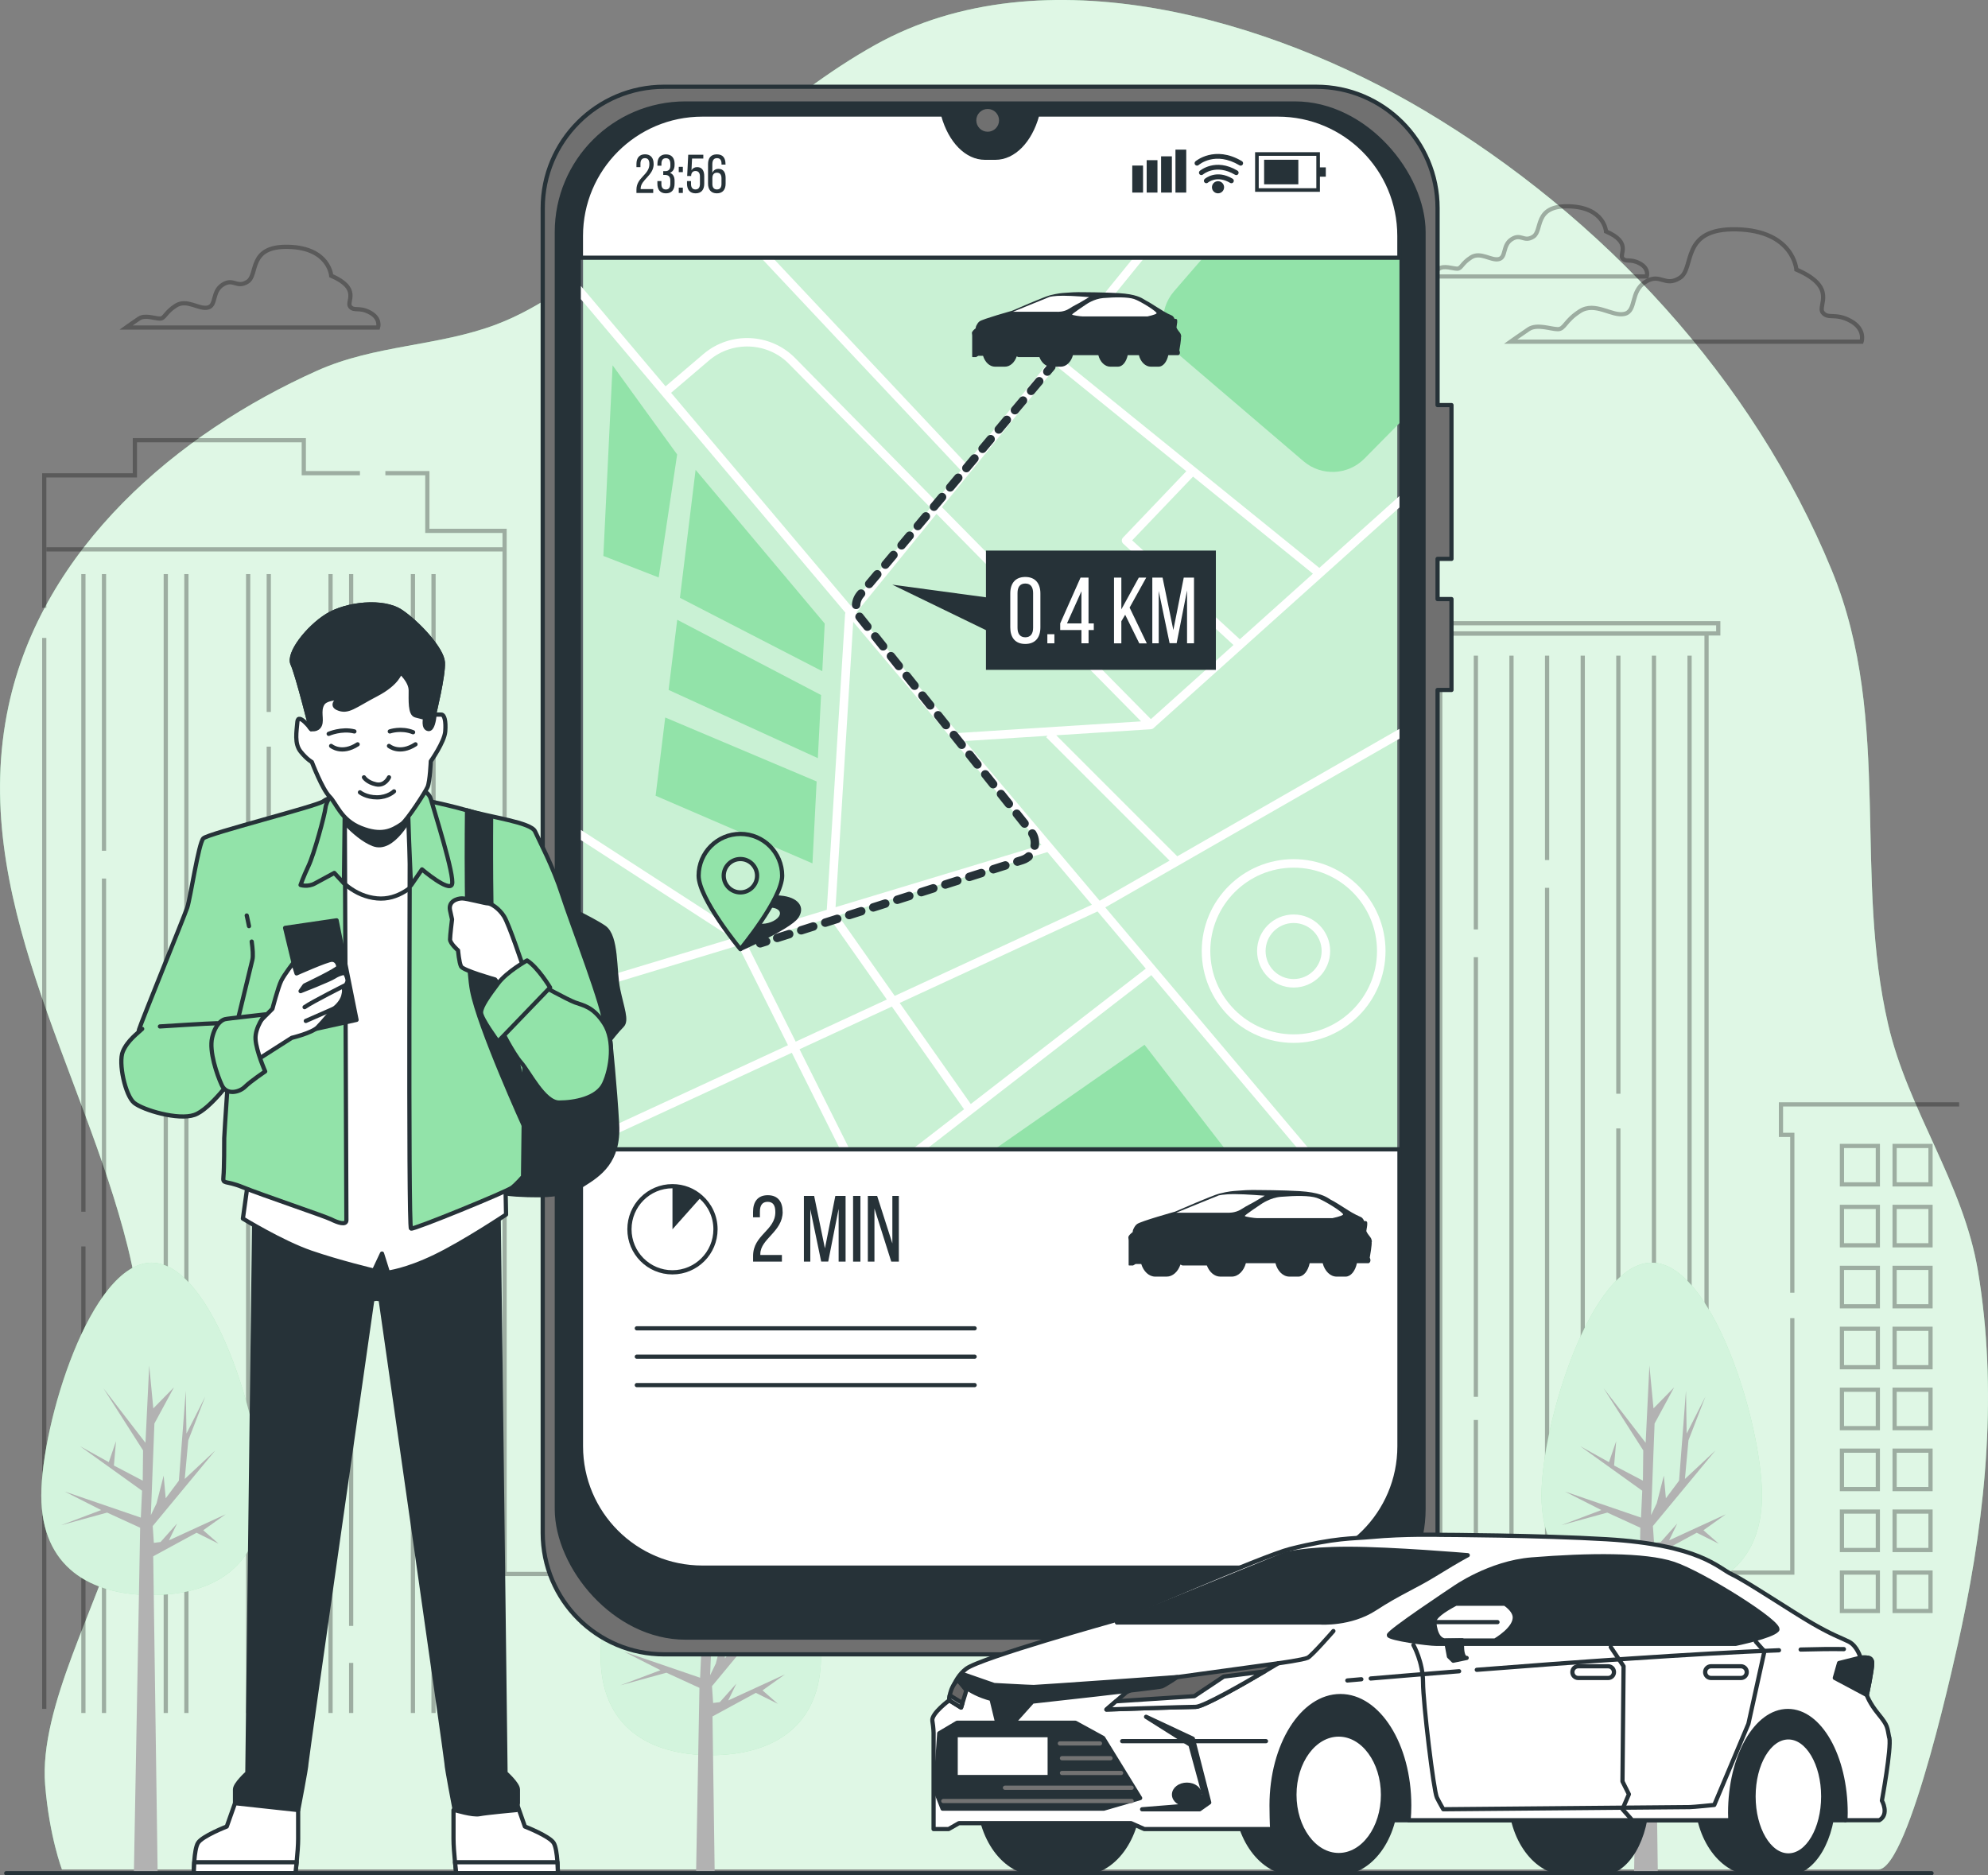 <?xml version="1.0" encoding="UTF-8"?><svg id="Calque_2" xmlns="http://www.w3.org/2000/svg" viewBox="0 0 471.76 445.04"><rect x="0" y="0" width="471.76" height="445.04" fill="#808080" stroke="none"/><defs><style>.cls-1,.cls-2,.cls-3,.cls-4,.cls-5,.cls-6{fill:#fff;}.cls-7{stroke:#000;stroke-miterlimit:10;}.cls-7,.cls-8,.cls-9,.cls-10,.cls-11{fill:none;}.cls-2,.cls-12,.cls-13,.cls-4,.cls-8,.cls-14,.cls-9,.cls-10,.cls-5,.cls-11,.cls-15,.cls-16{stroke-linejoin:round;}.cls-2,.cls-12,.cls-13,.cls-4,.cls-14,.cls-9,.cls-10,.cls-5,.cls-11,.cls-15,.cls-16{stroke:#263238;}.cls-17{fill:#b2b2b2;}.cls-12{fill:#666;}.cls-12,.cls-13,.cls-4,.cls-8,.cls-9,.cls-10,.cls-5,.cls-11,.cls-15{stroke-linecap:round;}.cls-18,.cls-14{fill:#707070;}.cls-3{opacity:.7;}.cls-13,.cls-19{fill:#92e3a9;}.cls-20{opacity:.3;}.cls-8{stroke:#737373;}.cls-9,.cls-10{stroke-width:2px;}.cls-10{stroke-dasharray:0 0 2.99 2.99;}.cls-5{opacity:.5;}.cls-15,.cls-21,.cls-16{fill:#263238;}.cls-6{opacity:.6;}</style></defs><g id="Background_Simple"><path class="cls-19" d="m443.7,190.39c-.48-18.55-1.6-36.99-9.01-55.04-18.68-45.52-54.44-83.94-96.49-109.01-36.34-21.66-90.54-37.98-130.5-15.69-22.4,12.5-40.51,31.67-60.46,47.51-8.97,7.12-18.57,14.7-29.4,18.81-13.88,5.26-28.79,4.82-42.57,10.99C42.08,102.8,10.03,130.07,2.02,167.56c-9.61,44.97,17.71,85.88,28.29,128.34,5.75,23.07,3.6,44.02-2.21,66.81-4.54,17.78-18.9,42.31-17.39,60.86,1,12.28,4,20.09,4,20.09h431c7.41,0,18.73-52.6,19.78-57.53,5.9-27.68,8.56-56.49,3.88-84.56-3.47-20.8-16.61-38.15-21.3-58.44-4.05-17.52-3.92-35.17-4.37-52.72Z"/><path class="cls-3" d="m443.7,190.39c-.48-18.55-1.6-36.99-9.01-55.04-18.68-45.52-54.44-83.94-96.49-109.01-36.34-21.66-90.54-37.98-130.5-15.69-22.4,12.5-40.51,31.67-60.46,47.51-8.97,7.12-18.57,14.7-29.4,18.81-13.88,5.26-28.79,4.82-42.57,10.99C42.08,102.8,10.03,130.07,2.02,167.56c-9.61,44.97,17.71,85.88,28.29,128.34,5.75,23.07,3.6,44.02-2.21,66.81-4.54,17.78-18.9,42.31-17.39,60.86,1,12.28,4,20.09,4,20.09h431c7.41,0,18.73-52.6,19.78-57.53,5.9-27.68,8.56-56.49,3.88-84.56-3.47-20.8-16.61-38.15-21.3-58.44-4.05-17.52-3.92-35.17-4.37-52.72Z"/></g><g id="Buildings"><g class="cls-20"><rect class="cls-7" x="181.7" y="283.59" width="8.73" height="8.8"/><rect class="cls-7" x="172.25" y="288.92" width="3.54" height="3.47"/><line class="cls-7" x1="10.5" y1="151.39" x2="10.5" y2="405.54"/><polyline class="cls-7" points="85.41 112.29 72.09 112.29 72.09 104.47 32.01 104.47 32.01 112.81 10.5 112.81 10.5 144.25"/><polyline class="cls-7" points="425.32 312.82 425.32 373.2 404.97 373.2 404.97 150.34 335.21 150.34 335.21 318.88 309.7 318.88 309.7 300.22 316.38 300.22 316.38 292.33 260.6 292.33 260.6 179.26 264.21 179.26 264.21 173.35 196.5 173.35 196.5 179.26 201.35 179.26 201.35 292.52 147.84 292.52 147.84 373.52 119.74 373.52 119.74 125.98 101.41 125.98 101.41 112.29 91.45 112.29"/><polyline class="cls-7" points="464.9 262.09 422.63 262.09 422.63 269.32 425.32 269.32 425.32 306.78"/><rect class="cls-7" x="332.1" y="147.9" width="75.65" height="2.42"/><rect class="cls-7" x="207.41" y="185.84" width="8.52" height="9.12"/><rect class="cls-7" x="219.91" y="185.84" width="8.52" height="9.12"/><rect class="cls-7" x="232.41" y="185.84" width="8.52" height="9.12"/><rect class="cls-7" x="244.91" y="185.84" width="8.52" height="9.12"/><rect class="cls-7" x="207.41" y="200.3" width="8.52" height="9.12"/><rect class="cls-7" x="219.91" y="200.3" width="8.52" height="9.12"/><rect class="cls-7" x="232.41" y="200.3" width="8.52" height="9.12"/><rect class="cls-7" x="244.91" y="200.3" width="8.52" height="9.12"/><rect class="cls-7" x="207.41" y="214.76" width="8.52" height="9.12"/><rect class="cls-7" x="219.91" y="214.76" width="8.52" height="9.12"/><rect class="cls-7" x="232.41" y="214.76" width="8.52" height="9.12"/><rect class="cls-7" x="244.91" y="214.76" width="8.52" height="9.12"/><rect class="cls-7" x="207.41" y="229.22" width="8.52" height="9.12"/><rect class="cls-7" x="219.91" y="229.22" width="8.52" height="9.12"/><rect class="cls-7" x="232.41" y="229.22" width="8.52" height="9.12"/><rect class="cls-7" x="244.91" y="229.22" width="8.52" height="9.12"/><rect class="cls-7" x="207.41" y="243.68" width="8.52" height="9.12"/><rect class="cls-7" x="219.91" y="243.68" width="8.52" height="9.12"/><rect class="cls-7" x="232.41" y="243.68" width="8.52" height="9.12"/><rect class="cls-7" x="244.91" y="243.68" width="8.52" height="9.12"/><rect class="cls-7" x="207.41" y="258.15" width="8.52" height="9.12"/><rect class="cls-7" x="219.91" y="258.15" width="8.52" height="9.12"/><rect class="cls-7" x="232.41" y="258.15" width="8.52" height="9.12"/><rect class="cls-7" x="244.91" y="258.15" width="8.52" height="9.12"/><rect class="cls-7" x="207.41" y="272.61" width="8.52" height="9.12"/><rect class="cls-7" x="219.91" y="272.61" width="8.52" height="9.12"/><rect class="cls-7" x="232.41" y="272.61" width="8.52" height="9.12"/><rect class="cls-7" x="244.91" y="272.61" width="8.52" height="9.12"/><rect class="cls-7" x="207.41" y="287.07" width="8.52" height="9.12"/><rect class="cls-7" x="219.91" y="287.07" width="8.52" height="9.12"/><rect class="cls-7" x="232.41" y="287.07" width="8.52" height="9.12"/><rect class="cls-7" x="244.91" y="287.07" width="8.52" height="9.12"/><rect class="cls-7" x="207.41" y="300.3" width="8.52" height="9.12"/><rect class="cls-7" x="219.91" y="300.3" width="8.52" height="9.12"/><rect class="cls-7" x="232.41" y="300.3" width="8.52" height="9.12"/><rect class="cls-7" x="244.91" y="300.3" width="8.52" height="9.12"/><rect class="cls-7" x="207.41" y="314.76" width="8.52" height="9.12"/><rect class="cls-7" x="219.91" y="314.76" width="8.52" height="9.12"/><rect class="cls-7" x="232.41" y="314.76" width="8.52" height="9.12"/><rect class="cls-7" x="244.91" y="314.76" width="8.52" height="9.12"/><rect class="cls-7" x="207.41" y="329.22" width="8.52" height="9.12"/><rect class="cls-7" x="219.91" y="329.22" width="8.52" height="9.12"/><rect class="cls-7" x="232.41" y="329.22" width="8.52" height="9.12"/><rect class="cls-7" x="244.91" y="329.22" width="8.52" height="9.12"/><rect class="cls-7" x="207.41" y="343.69" width="8.52" height="9.12"/><rect class="cls-7" x="219.91" y="343.69" width="8.52" height="9.12"/><rect class="cls-7" x="232.41" y="343.69" width="8.52" height="9.12"/><rect class="cls-7" x="244.91" y="343.69" width="8.52" height="9.12"/><rect class="cls-7" x="207.41" y="358.15" width="8.52" height="9.12"/><rect class="cls-7" x="219.91" y="358.15" width="8.52" height="9.12"/><rect class="cls-7" x="232.41" y="358.15" width="8.52" height="9.12"/><rect class="cls-7" x="244.91" y="358.15" width="8.52" height="9.12"/><rect class="cls-7" x="207.41" y="372.61" width="8.52" height="9.12"/><rect class="cls-7" x="219.91" y="372.61" width="8.52" height="9.12"/><rect class="cls-7" x="232.41" y="372.61" width="8.52" height="9.12"/><rect class="cls-7" x="244.91" y="372.61" width="8.52" height="9.12"/><rect class="cls-7" x="256.23" y="300.3" width="8.52" height="9.12"/><rect class="cls-7" x="268.73" y="300.3" width="8.52" height="9.12"/><rect class="cls-7" x="281.22" y="300.3" width="8.52" height="9.12"/><rect class="cls-7" x="293.72" y="300.3" width="8.52" height="9.12"/><rect class="cls-7" x="256.23" y="314.76" width="8.52" height="9.12"/><rect class="cls-7" x="268.73" y="314.76" width="8.52" height="9.12"/><rect class="cls-7" x="281.22" y="314.76" width="8.52" height="9.12"/><rect class="cls-7" x="293.72" y="314.76" width="8.52" height="9.12"/><rect class="cls-7" x="256.23" y="329.22" width="8.52" height="9.12"/><rect class="cls-7" x="268.73" y="329.22" width="8.52" height="9.12"/><rect class="cls-7" x="281.22" y="329.22" width="8.52" height="9.12"/><rect class="cls-7" x="293.72" y="329.22" width="8.52" height="9.12"/><rect class="cls-7" x="256.23" y="343.69" width="8.52" height="9.12"/><rect class="cls-7" x="268.73" y="343.69" width="8.52" height="9.12"/><rect class="cls-7" x="281.22" y="343.69" width="8.52" height="9.12"/><rect class="cls-7" x="293.72" y="343.69" width="8.52" height="9.12"/><rect class="cls-7" x="256.23" y="358.15" width="8.52" height="9.12"/><rect class="cls-7" x="268.73" y="358.15" width="8.52" height="9.12"/><rect class="cls-7" x="281.22" y="358.15" width="8.52" height="9.12"/><rect class="cls-7" x="293.72" y="358.15" width="8.52" height="9.12"/><rect class="cls-7" x="256.23" y="372.61" width="8.52" height="9.12"/><rect class="cls-7" x="268.73" y="372.61" width="8.52" height="9.12"/><rect class="cls-7" x="281.22" y="372.61" width="8.52" height="9.12"/><rect class="cls-7" x="293.72" y="372.61" width="8.52" height="9.12"/><rect class="cls-7" x="157.91" y="300.3" width="8.52" height="9.12"/><rect class="cls-7" x="170.41" y="300.3" width="8.52" height="9.12"/><rect class="cls-7" x="182.91" y="300.3" width="8.52" height="9.12"/><rect class="cls-7" x="195.4" y="300.3" width="8.52" height="9.12"/><rect class="cls-7" x="157.91" y="314.76" width="8.52" height="9.12"/><rect class="cls-7" x="170.41" y="314.76" width="8.52" height="9.12"/><rect class="cls-7" x="182.91" y="314.76" width="8.52" height="9.12"/><rect class="cls-7" x="195.4" y="314.76" width="8.52" height="9.12"/><rect class="cls-7" x="157.91" y="329.22" width="8.52" height="9.12"/><rect class="cls-7" x="170.41" y="329.22" width="8.52" height="9.12"/><rect class="cls-7" x="182.91" y="329.22" width="8.52" height="9.12"/><rect class="cls-7" x="195.4" y="329.22" width="8.52" height="9.12"/><rect class="cls-7" x="157.91" y="343.69" width="8.52" height="9.12"/><rect class="cls-7" x="170.41" y="343.69" width="8.52" height="9.12"/><rect class="cls-7" x="182.91" y="343.69" width="8.52" height="9.12"/><rect class="cls-7" x="195.4" y="343.69" width="8.52" height="9.12"/><rect class="cls-7" x="157.91" y="358.15" width="8.52" height="9.12"/><rect class="cls-7" x="170.41" y="358.15" width="8.52" height="9.12"/><rect class="cls-7" x="182.91" y="358.15" width="8.52" height="9.12"/><rect class="cls-7" x="195.4" y="358.15" width="8.52" height="9.12"/><rect class="cls-7" x="157.91" y="372.61" width="8.52" height="9.12"/><rect class="cls-7" x="170.41" y="372.61" width="8.52" height="9.12"/><rect class="cls-7" x="182.91" y="372.61" width="8.52" height="9.12"/><rect class="cls-7" x="195.4" y="372.61" width="8.52" height="9.12"/><rect class="cls-7" x="437.1" y="271.95" width="8.52" height="9.12"/><rect class="cls-7" x="449.6" y="271.95" width="8.52" height="9.12"/><rect class="cls-7" x="437.1" y="286.41" width="8.52" height="9.12"/><rect class="cls-7" x="449.6" y="286.41" width="8.52" height="9.12"/><rect class="cls-7" x="437.1" y="300.88" width="8.52" height="9.12"/><rect class="cls-7" x="449.6" y="300.88" width="8.52" height="9.12"/><rect class="cls-7" x="437.1" y="315.34" width="8.52" height="9.12"/><rect class="cls-7" x="449.6" y="315.34" width="8.52" height="9.12"/><rect class="cls-7" x="437.1" y="329.8" width="8.52" height="9.12"/><rect class="cls-7" x="449.6" y="329.8" width="8.52" height="9.12"/><rect class="cls-7" x="437.1" y="344.26" width="8.52" height="9.12"/><rect class="cls-7" x="449.6" y="344.26" width="8.52" height="9.12"/><rect class="cls-7" x="437.1" y="358.72" width="8.52" height="9.12"/><rect class="cls-7" x="449.6" y="358.72" width="8.52" height="9.12"/><rect class="cls-7" x="437.1" y="373.19" width="8.52" height="9.12"/><rect class="cls-7" x="449.6" y="373.19" width="8.52" height="9.12"/><line class="cls-7" x1="341.78" y1="155.6" x2="341.78" y2="388.58"/><line class="cls-7" x1="350.23" y1="336.98" x2="350.23" y2="388.58"/><line class="cls-7" x1="350.23" y1="227.16" x2="350.23" y2="331.49"/><line class="cls-7" x1="350.23" y1="155.6" x2="350.23" y2="220.57"/><line class="cls-7" x1="358.68" y1="155.6" x2="358.68" y2="388.58"/><line class="cls-7" x1="367.13" y1="210.69" x2="367.13" y2="388.58"/><line class="cls-7" x1="367.13" y1="155.6" x2="367.13" y2="204.1"/><line class="cls-7" x1="375.59" y1="155.6" x2="375.59" y2="388.58"/><line class="cls-7" x1="384.04" y1="267.79" x2="384.04" y2="388.58"/><line class="cls-7" x1="384.04" y1="155.6" x2="384.04" y2="259.56"/><line class="cls-7" x1="392.49" y1="155.6" x2="392.49" y2="388.58"/><line class="cls-7" x1="400.94" y1="155.6" x2="400.94" y2="388.58"/><line class="cls-7" x1="10.99" y1="130.37" x2="119.49" y2="130.37"/><line class="cls-7" x1="19.79" y1="295.8" x2="19.79" y2="406.52"/><line class="cls-7" x1="19.79" y1="136.24" x2="19.79" y2="287.56"/><line class="cls-7" x1="24.68" y1="208.49" x2="24.68" y2="406.52"/><line class="cls-7" x1="24.68" y1="136.24" x2="24.68" y2="201.9"/><line class="cls-7" x1="39.34" y1="136.24" x2="39.34" y2="406.52"/><line class="cls-7" x1="44.23" y1="136.24" x2="44.23" y2="406.52"/><line class="cls-7" x1="58.89" y1="136.24" x2="58.89" y2="406.52"/><line class="cls-7" x1="63.78" y1="177.19" x2="63.78" y2="406.52"/><line class="cls-7" x1="63.78" y1="136.24" x2="63.78" y2="168.96"/><line class="cls-7" x1="78.44" y1="136.24" x2="78.44" y2="406.52"/><line class="cls-7" x1="83.33" y1="394.63" x2="83.33" y2="406.52"/><line class="cls-7" x1="83.33" y1="136.24" x2="83.33" y2="385.85"/><line class="cls-7" x1="97.99" y1="136.24" x2="97.99" y2="406.52"/><line class="cls-7" x1="102.88" y1="136.24" x2="102.88" y2="406.52"/></g></g><g id="Trees"><path class="cls-19" d="m62.12,354.92c0,17.04-11.71,23.61-26.16,23.61s-26.16-6.57-26.16-23.61,11.71-55.27,26.16-55.27,26.16,38.23,26.16,55.27Z"/><path class="cls-6" d="m62.12,354.92c0,17.04-11.71,23.61-26.16,23.61s-26.16-6.57-26.16-23.61,11.71-55.27,26.16-55.27,26.16,38.23,26.16,55.27Z"/><polygon class="cls-17" points="25.42 358.96 33.26 362.55 31.77 444.54 37.41 444.54 36.36 369.33 46.64 363.74 51.87 366.34 48.23 363.15 53.55 359.36 40.09 365.54 42.02 361.55 38.1 365.94 36.51 366.14 36.24 362.15 51.1 344.2 43.84 350.98 44.68 341.81 48.7 331.44 44.25 340.21 44.09 330.04 42.45 351.38 39.32 355.57 38.84 350.18 37.15 356.76 35.8 359.56 36.64 337.82 41.28 329.24 36.38 334.23 35.41 324.06 34.52 342.4 24.53 329.44 33.95 344.2 33.87 351.38 27.03 347.79 27.53 342.01 25.82 346.99 18.98 343.2 33.71 353.77 33.42 360.15 15.37 353.97 24.01 358.36 14.5 361.95 25.42 358.96"/><path class="cls-19" d="m194.84,392.92c0,17.04-11.71,23.61-26.16,23.61s-26.16-6.57-26.16-23.61,11.71-55.27,26.16-55.27,26.16,38.23,26.16,55.27Z"/><path class="cls-6" d="m194.84,392.92c0,17.04-11.71,23.61-26.16,23.61s-26.16-6.57-26.16-23.61,11.71-55.27,26.16-55.27,26.16,38.23,26.16,55.27Z"/><polygon class="cls-17" points="158.14 396.96 165.98 400.55 165.19 444.08 169.59 444.08 169.08 407.33 179.36 401.74 184.59 404.34 180.95 401.15 186.27 397.36 172.81 403.54 174.74 399.55 170.82 403.94 169.23 404.14 168.96 400.15 183.82 382.2 176.56 388.98 177.4 379.81 181.42 369.44 176.98 378.21 176.81 368.04 175.17 389.38 172.04 393.57 171.56 388.18 169.87 394.76 168.52 397.56 169.36 375.82 174 367.24 169.1 372.23 168.13 362.06 167.24 380.4 157.25 367.44 166.67 382.2 166.59 389.38 159.75 385.79 160.25 380.01 158.54 384.99 151.7 381.2 166.43 391.77 166.14 398.15 148.09 391.97 156.74 396.36 147.22 399.95 158.14 396.96"/><path class="cls-19" d="m418.12,354.92c0,17.04-11.71,23.61-26.16,23.61s-26.16-6.57-26.16-23.61,11.71-55.27,26.16-55.27,26.16,38.23,26.16,55.27Z"/><path class="cls-6" d="m418.12,354.92c0,17.04-11.71,23.61-26.16,23.61s-26.16-6.57-26.16-23.61,11.71-55.27,26.16-55.27,26.16,38.23,26.16,55.27Z"/><polygon class="cls-17" points="381.42 358.96 389.26 362.55 387.77 444.54 393.41 444.54 392.36 369.33 402.64 363.74 407.87 366.34 404.23 363.15 409.55 359.36 396.09 365.54 398.02 361.55 394.1 365.94 392.51 366.14 392.24 362.15 407.1 344.2 399.84 350.98 400.68 341.81 404.7 331.44 400.25 340.21 400.09 330.04 398.45 351.38 395.32 355.57 394.84 350.18 393.15 356.76 391.8 359.56 392.64 337.82 397.28 329.24 392.38 334.23 391.41 324.06 390.52 342.4 380.53 329.44 389.95 344.2 389.87 351.38 383.03 347.79 383.53 342.01 381.82 346.99 374.98 343.2 389.71 353.77 389.42 360.15 371.37 353.97 380.01 358.36 370.5 361.95 381.42 358.96"/></g><g id="Clouds"><g class="cls-20"><path class="cls-7" d="m439.12,76.14c-3.62-1.97-5.27-.33-6.58-1.97-1.32-1.65,3.62-5.93-6.25-10.2,0,0-.66-9.22-14.15-9.55-13.5-.33-9.87,9.22-13.5,11.52-3.62,2.3-4.61-1.32-8.23.99-3.62,2.3-1.98,6.91-4.94,7.57-2.96.66-6.91-2.96-10.53-.66-3.62,2.3-3.62,4.28-5.27,4.28s-4.94-1.32-6.91,0c-1.97,1.32-4.28,2.96-4.28,2.96h83.28s.99-2.96-2.63-4.94Z"/><path class="cls-7" d="m87.82,74.18c-2.6-1.42-3.78-.24-4.73-1.42-.95-1.18,2.6-4.25-4.49-7.33,0,0-.47-6.62-10.16-6.85-9.69-.24-7.09,6.62-9.69,8.27-2.6,1.65-3.31-.95-5.91.71-2.6,1.65-1.42,4.96-3.55,5.44-2.13.47-4.96-2.13-7.56-.47-2.6,1.65-2.6,3.07-3.78,3.07s-3.55-.95-4.96,0c-1.42.95-3.07,2.13-3.07,2.13h59.8s.71-2.13-1.89-3.55Z"/><path class="cls-7" d="m389.13,62.52c-2.26-1.23-3.29-.21-4.11-1.23-.82-1.03,2.26-3.7-3.9-6.37,0,0-.41-5.75-8.83-5.96-8.42-.21-6.16,5.75-8.42,7.19-2.26,1.44-2.88-.82-5.14.62-2.26,1.44-1.23,4.31-3.08,4.73-1.85.41-4.31-1.85-6.57-.41-2.26,1.44-2.26,2.67-3.29,2.67s-3.08-.82-4.31,0c-1.23.82-2.67,1.85-2.67,1.85h51.98s.62-1.85-1.64-3.08Z"/></g></g><g id="Device"><path class="cls-14" d="m344.44,132.63v-36.5h-3.3v-46.73c0-15.91-12.9-28.81-28.81-28.81h-154.73c-15.91,0-28.81,12.9-28.81,28.81v314.39c0,15.91,12.9,28.81,28.81,28.81h154.73c15.91,0,28.81-12.9,28.81-28.81v-200.05h3.3v-21.57h-3.3v-9.54h3.3Z"/><rect class="cls-16" x="132.14" y="24.56" width="205.67" height="364.06" rx="30.52" ry="30.52"/><path class="cls-13" d="m303.28,27.18h-57.12l-.06.21c-1.69,6.09-5.58,10.04-9.89,10.04h-2.48c-4.31,0-8.2-3.95-9.89-10.04l-.06-.21h-57.12c-15.91,0-28.81,12.9-28.81,28.81v287.23c0,15.91,12.9,28.81,28.81,28.81h136.62c15.91,0,28.81-12.9,28.81-28.81V55.98c0-15.91-12.9-28.81-28.81-28.81Z"/><path class="cls-5" d="m303.28,27.18h-57.12l-.06.21c-1.69,6.09-5.58,10.04-9.89,10.04h-2.48c-4.31,0-8.2-3.95-9.89-10.04l-.06-.21h-57.12c-15.91,0-28.81,12.9-28.81,28.81v287.23c0,15.91,12.9,28.81,28.81,28.81h136.62c15.91,0,28.81-12.9,28.81-28.81V55.98c0-15.91-12.9-28.81-28.81-28.81Z"/><polygon class="cls-19" points="160.69 107.85 145.37 86.69 143.18 131.93 156.31 137.04 160.69 107.85"/><polygon class="cls-19" points="195.71 147.98 165.07 111.5 161.35 141.87 195.13 159.29 195.71 147.98"/><path class="cls-19" d="m332.09,100.41v-44.43c0-12.37-7.8-22.91-18.74-26.99l-34.75,40.14c-3.86,4.46-3.35,11.2,1.13,15.03l29.59,25.29c4.24,3.62,10.55,3.35,14.47-.62l8.31-8.42Z"/><polygon class="cls-19" points="193.79 185.45 157.86 170.27 155.58 188.84 192.8 204.89 193.79 185.45"/><polygon class="cls-19" points="158.66 163.73 194.08 179.92 194.84 164.94 160.71 147.08 158.66 163.73"/><polygon class="cls-19" points="223.44 281.5 296.4 280.05 271.6 247.94 223.44 281.5"/><path class="cls-1" d="m285.18,225.69c0,12.02,9.78,21.8,21.8,21.8s21.81-9.78,21.81-21.8-9.78-21.8-21.81-21.8-21.8,9.78-21.8,21.8Zm41.59,0c0,10.91-8.88,19.78-19.78,19.78s-19.78-8.88-19.78-19.78,8.87-19.78,19.78-19.78,19.78,8.87,19.78,19.78Z"/><path class="cls-1" d="m332.09,172.97l-52.72,30.24-28.72-28.72,22.47-1.43h0c.22-.02.44-.1.61-.26l58.36-52.37v-2.72l-19.01,17.06-61.11-49.47,47.22-58.14h-2.6l-67.3,82.86L154.11,30.05c-.63.31-1.24.64-1.85.99l75.74,80.58-5.92,7.29-33.39-33.94c-5.85-5.94-15.4-6.36-21.75-.96l-9,7.67-20.09-23.81v3.13l62.77,74.4c-.04.1-.07.21-.08.33l-4.34,70.19-20,6.05v-.02c-.09-.16-.21-.3-.36-.4l-37.98-24.59v2.41l36,23.31-36,10.88v2.11l37.3-11.28,11.83,23.65-49.12,22.71v2.22l50.03-23.13,16.23,32.46-66.26,51.26v2.56l135.34-104.7,58.89,69.8v-3.13l-69.81-82.75,69.81-40.04v-2.33Zm-20.53-36.82l-17.34,15.56-25.55-23.48,14.44-15.12,28.46,23.04Zm-60.86-49.27l30.82,24.95-15.03,15.75c-.19.2-.29.46-.28.73s.13.53.33.71l26.17,24.05-19.6,17.59-49.59-50.31,27.19-33.47Zm-28.47,35.05l48.55,49.26-43.43,2.76-24.13-28.6,19.01-23.41Zm-62.98-28.71l9.01-7.68c5.54-4.72,13.89-4.36,18.99.84l33.55,34.1-18.91,23.29-42.64-50.55Zm43.21,54.35l44.68,52.95-48.86,14.77,4.19-67.73Zm46.08,54.62l10.56,12.52-46.78,21.63-13.44-19.11,49.67-15.02v-.02Zm-71.42,21.61l19.72-5.96,13.61,19.36-21.63,10-11.7-23.4Zm28.63,57.25l-16.02-32.05,21.91-10.13,17.13,24.37-23.02,17.81Zm66.15-51.18l-41.53,32.13-16.87-23.99,46.95-21.71,11.45,13.57Zm-10.95-16.11l-31.98-37.9,19.63-1.25-.34.34,29.29,29.29-16.6,9.52Z"/><path class="cls-1" d="m298.31,225.69c0,4.78,3.89,8.67,8.67,8.67s8.67-3.89,8.67-8.67-3.89-8.67-8.67-8.67-8.67,3.89-8.67,8.67Zm15.32,0c0,3.67-2.98,6.65-6.65,6.65s-6.65-2.98-6.65-6.65,2.98-6.65,6.65-6.65,6.65,2.98,6.65,6.65Z"/><path class="cls-2" d="m137.86,272.75v70.46c0,15.91,12.9,28.81,28.81,28.81h136.62c15.91,0,28.81-12.9,28.81-28.81v-70.46h-194.23Z"/><path class="cls-21" d="m325.57,294.69c-.02-.09-.03-.17-.05-.24-.08-.44-.11-.59-.62-1.22-.47-.58-.63-.98-.67-1.08,0-.03.01-.06.02-.11,0-.02,0-.04.01-.06,0-.02,0-.03.01-.05,0-.02,0-.05.01-.07,0-.01,0-.03,0-.04,0-.03.01-.06.02-.09,0-.01,0-.03,0-.04,0-.03.01-.06.02-.09,0-.02,0-.03,0-.05,0-.03.01-.06.02-.09,0-.02,0-.04.01-.06,0-.03.01-.06.02-.09,0-.02,0-.05.01-.07,0-.03,0-.05.01-.08,0-.03,0-.05.01-.08,0-.03,0-.05.01-.08,0-.03,0-.05.01-.08,0-.02,0-.05.01-.07,0-.03,0-.05.01-.08,0-.02,0-.04,0-.07,0-.03,0-.05.01-.08,0-.02,0-.04,0-.06,0-.03,0-.05,0-.08,0-.02,0-.03,0-.05,0-.03,0-.05,0-.07,0-.01,0-.03,0-.04,0-.03,0-.07,0-.09,0-.15-.04-.26-.12-.34-.09-.08-.2-.1-.32-.11-.11-.02-.22-.01-.3,0-.08-.22-.3-.72-.74-.94-.15-.08-.3-.14-.47-.22-.38-.17-.85-.38-1.7-.87-.49-.28-1.23-.75-2.01-1.25-1.14-.72-2.33-1.47-2.83-1.7-.14-.06-.29-.16-.47-.28-.86-.55-2.45-1.57-7.11-1.85-3.97-.24-9.88-.26-9.94-.26-.02,0-2.21-.06-4.24.13-.23.02-.45.04-.68.05-.89.06-1.99.12-4.18.67-1.58.4-10.14,4.12-10.49,4.28-.33.09-8.11,2.27-9,2.93-.37.27-.61.64-.77.98-.25.39-.29.79-.3.95-.27.2-1.1.87-1.02,1.32.07.42.07.71.07.71v5.77c0,.07.06.12.12.12h.9s.04,0,.06-.02l.59-.34h1.32c.54,1.76,1.82,3,3.32,3h2.71c1.45,0,2.71-1.18,3.27-2.86l.44.2s.03.01.05.01h5.78c.59,1.57,1.8,2.65,3.19,2.65h2.71c1.54,0,2.86-1.33,3.36-3.18h7.02c.48,1.85,1.78,3.18,3.32,3.18h1.97s.02,0,.03,0c.04,0,.07,0,.11,0,1.24,0,2.3-1.33,2.69-3.18h3.09c.48,1.85,1.78,3.18,3.32,3.18h1.97s.03,0,.04,0c.03,0,.07,0,.1,0,1.24,0,2.3-1.33,2.69-3.18h2.77s.04,0,.06-.02c.55-.32.39-.97.22-1.3.07-.4.56-3.16.44-3.78Z"/><path class="cls-1" d="m299.3,285.74s-3.97,2.63-3.91,2.83c.06.19,2.31.51,2.88.51h17.94s2.18-.45,2.5-.83c.32-.38-4.49-3.4-6.22-3.97-1.73-.58-5.1-.54-8.52-.26-2.55.2-4.68,1.73-4.68,1.73Z"/><path class="cls-1" d="m279.07,287.8h12.22s1.79.13,3.27-.83,2.37-1.29,3.72-2.12c1.35-.83,1.86-1.09,1.86-1.09,0,0-4.55-.38-7.18-.38s-3.78.32-3.78.32l-10.11,4.11Z"/><path class="cls-21" d="m185.73,287.6c0,4.7-5.28,6.39-5.3,9.98v.24h5.12v1.58h-6.84v-1.34c0-5.03,5.28-6.02,5.28-10.4,0-1.6-.53-2.45-1.83-2.45s-1.83.91-1.83,2.29v1.38h-1.63v-1.27c0-2.38,1.09-3.97,3.5-3.97s3.52,1.56,3.52,3.94Z"/><path class="cls-21" d="m196.54,299.38h-1.67l-2.58-12.41v12.43h-1.52v-15.59h2.43l2.56,12.45,2.47-12.45h2.43v15.59h-1.65v-12.54l-2.47,12.52Z"/><path class="cls-21" d="m204.18,283.81v15.59h-1.74v-15.59h1.74Z"/><path class="cls-21" d="m207.5,299.4h-1.56v-15.59h2.21l3.61,11.27v-11.27h1.54v15.59h-1.8l-3.99-12.61v12.61Z"/><path class="cls-2" d="m169.79,291.72c0,5.64-4.57,10.22-10.22,10.22s-10.2-4.58-10.2-10.22,4.57-10.22,10.2-10.22c2.62,0,4.99.97,6.79,2.59,2.1,1.86,3.43,4.59,3.43,7.63Z"/><path class="cls-21" d="m166.37,284.1l-6.79,7.63v-10.22c2.62,0,4.99.97,6.79,2.59Z"/><line class="cls-11" x1="151.12" y1="315.23" x2="231.28" y2="315.23"/><line class="cls-11" x1="151.12" y1="321.96" x2="231.28" y2="321.96"/><line class="cls-11" x1="151.12" y1="328.7" x2="231.28" y2="328.7"/><path class="cls-2" d="m303.28,27.18h-57.12l-.06.21c-1.69,6.09-5.58,10.04-9.89,10.04h-2.48c-4.31,0-8.2-3.95-9.89-10.04l-.06-.21h-57.12c-15.91,0-28.81,12.9-28.81,28.81v5.17h194.23v-5.17c0-15.91-12.9-28.81-28.81-28.81Z"/><circle class="cls-18" cx="234.38" cy="28.56" r="2.7"/><path class="cls-21" d="m155.12,38.92c0,2.74-3.07,3.72-3.09,5.81v.14h2.98v.92h-3.98v-.78c0-2.93,3.07-3.5,3.07-6.05,0-.93-.31-1.43-1.06-1.43s-1.06.53-1.06,1.34v.8h-.95v-.74c0-1.39.64-2.31,2.03-2.31s2.05.91,2.05,2.3Z"/><path class="cls-21" d="m160.08,38.91v.23c0,.93-.38,1.6-1.1,1.87.76.29,1.1.97,1.1,1.88v.7c0,1.39-.65,2.29-2.05,2.29s-2.03-.91-2.03-2.29v-.62h.95v.69c0,.82.34,1.31,1.06,1.31s1.06-.48,1.06-1.4v-.7c0-.89-.38-1.32-1.14-1.35h-.54v-.91h.6c.67-.03,1.09-.45,1.09-1.24v-.42c0-.93-.32-1.41-1.06-1.41s-1.06.51-1.06,1.32v.47h-.95v-.41c0-1.39.65-2.28,2.03-2.28s2.05.89,2.05,2.28Z"/><path class="cls-21" d="m162.04,39.59v1.26h-.97v-1.26h.97Zm0,4.94v1.26h-.97v-1.26h.97Z"/><path class="cls-21" d="m164.09,40.41c.29-.49.74-.75,1.35-.75,1.17,0,1.68.86,1.68,2.15v1.78c0,1.39-.66,2.29-2.05,2.29s-2.04-.91-2.04-2.29v-.61h.95v.67c0,.82.34,1.31,1.06,1.31s1.06-.49,1.06-1.31v-1.76c0-.82-.34-1.31-1.06-1.31-.56,0-.93.31-1.02.97v.21h-.95l.25-5.04h3.58v.91h-2.67l-.14,2.79Z"/><path class="cls-21" d="m172.17,38.89v.17h-.95v-.23c0-.82-.34-1.3-1.08-1.3s-1.1.49-1.1,1.47v2.04c.25-.62.74-.97,1.46-.97,1.17,0,1.69.84,1.69,2.15v1.37c0,1.39-.69,2.29-2.08,2.29s-2.09-.91-2.09-2.29v-4.63c0-1.44.65-2.33,2.09-2.33s2.05.88,2.05,2.27Zm-3.12,3.4v1.36c0,.82.34,1.31,1.08,1.31s1.08-.49,1.08-1.31v-1.36c0-.82-.35-1.31-1.08-1.31s-1.08.49-1.08,1.31Z"/><rect class="cls-21" x="268.69" y="39.29" width="2.56" height="6.41"/><rect class="cls-21" x="272.11" y="38.01" width="2.56" height="7.69"/><rect class="cls-21" x="275.53" y="37.1" width="2.56" height="8.6"/><rect class="cls-21" x="278.94" y="35.51" width="2.56" height="10.19"/><path class="cls-21" d="m313.22,45.52h-15.38v-9.4h15.38v9.4Zm-14.52-.85h13.67v-7.69h-13.67v7.69Z"/><rect class="cls-21" x="299.98" y="37.91" width="8.12" height="5.83"/><rect class="cls-21" x="312.69" y="39.72" width="1.93" height="2.21"/><path class="cls-21" d="m292.21,43.48c-.1,0-.2-.03-.29-.08-3.13-1.86-5.2-.13-5.28-.06-.24.21-.6.18-.81-.06-.21-.24-.19-.6.05-.81.11-.1,2.76-2.36,6.63-.06.27.16.36.51.2.79-.11.18-.3.28-.49.28Z"/><path class="cls-21" d="m293.36,41.55c-.1,0-.2-.03-.29-.08-4.52-2.69-7.57-.09-7.6-.06-.24.21-.6.19-.81-.05-.21-.24-.19-.6.05-.81.04-.03,3.7-3.18,8.94-.06.27.16.36.51.2.79-.11.18-.3.28-.49.28Z"/><path class="cls-21" d="m294.42,39.31c-.1,0-.2-.03-.29-.08-5.73-3.41-9.54-.2-9.7-.06-.24.21-.6.18-.81-.06-.21-.24-.18-.6.05-.81.04-.04,4.57-3.91,11.04-.06.27.16.36.51.2.79-.11.18-.3.28-.49.28Z"/><circle class="cls-21" cx="289.04" cy="44.44" r="1.44"/><path class="cls-21" d="m280.33,79.91c-.02-.08-.03-.15-.04-.21-.07-.38-.09-.51-.53-1.05-.4-.49-.55-.84-.58-.93,0-.02.01-.06.02-.1,0-.02,0-.03.01-.05,0-.01,0-.03,0-.05,0-.02,0-.04.01-.06,0-.01,0-.02,0-.03,0-.02,0-.05.01-.07,0-.01,0-.02,0-.04,0-.02,0-.05.02-.08,0-.01,0-.03,0-.04,0-.03.01-.05.02-.08,0-.02,0-.03,0-.05,0-.02,0-.05.01-.08,0-.02,0-.04.01-.06,0-.02,0-.05.01-.07,0-.02,0-.04.01-.07,0-.02,0-.04.01-.07,0-.02,0-.05.01-.07,0-.02,0-.04.01-.06,0-.02,0-.05.01-.07,0-.02,0-.04,0-.06,0-.02,0-.05,0-.07,0-.02,0-.03,0-.05,0-.02,0-.04,0-.07,0-.01,0-.03,0-.04,0-.02,0-.04,0-.06,0-.01,0-.02,0-.03,0-.03,0-.06,0-.08,0-.13-.04-.23-.1-.29-.08-.07-.18-.09-.28-.09-.09-.01-.19-.01-.25,0-.07-.19-.26-.62-.63-.8-.13-.07-.26-.12-.4-.19-.33-.14-.73-.32-1.46-.75-.42-.24-1.06-.65-1.73-1.07-.98-.62-2-1.27-2.43-1.47-.12-.06-.25-.14-.41-.24-.74-.47-2.1-1.35-6.11-1.59-3.41-.21-8.49-.23-8.54-.23-.02,0-1.9-.05-3.65.11-.2.02-.39.03-.59.04-.76.05-1.71.11-3.59.58-1.36.34-8.72,3.54-9.01,3.68-.28.08-6.97,1.95-7.73,2.52-.31.24-.52.55-.66.84-.21.33-.25.68-.26.81-.23.17-.94.74-.88,1.14.06.36.06.61.06.61v4.96c0,.06.05.11.11.11h.78s.04,0,.05-.01l.51-.29h1.13c.46,1.51,1.56,2.58,2.85,2.58h2.33c1.25,0,2.32-1.01,2.81-2.45l.38.17s.03,0,.04,0h4.96c.51,1.35,1.55,2.28,2.74,2.28h2.33c1.33,0,2.46-1.14,2.89-2.73h6.03c.41,1.59,1.53,2.73,2.85,2.73h1.69s.02,0,.02,0c.03,0,.06,0,.1,0,1.07,0,1.97-1.14,2.31-2.73h2.65c.41,1.59,1.53,2.73,2.85,2.73h1.69s.02,0,.04,0c.03,0,.06,0,.09,0,1.07,0,1.97-1.14,2.31-2.73h2.38s.04,0,.05-.01c.47-.28.34-.83.19-1.12.06-.34.49-2.72.38-3.25Z"/><path class="cls-1" d="m257.77,72.22s-3.41,2.26-3.36,2.43c.05.17,1.98.44,2.48.44h15.42s1.87-.39,2.15-.72c.28-.33-3.85-2.92-5.34-3.41s-4.38-.46-7.32-.23c-2.2.18-4.02,1.49-4.02,1.49Z"/><path class="cls-1" d="m240.38,73.99h10.5s1.54.11,2.81-.72c1.27-.83,2.04-1.11,3.19-1.82,1.16-.72,1.6-.94,1.6-.94,0,0-3.91-.33-6.17-.33s-3.25.28-3.25.28l-8.69,3.53Z"/><path class="cls-21" d="m185.18,212.52c-4.21-.33-9.16,1.54-11.06,4.19-1.9,2.64,1.58,9.02,1.58,9.02,0,0,11.77-5.18,13.67-7.82,1.9-2.64.02-5.05-4.19-5.38Zm-4.81,6.7c-1.68-.13-2.43-1.1-1.67-2.15.76-1.06,2.74-1.81,4.42-1.67,1.68.13,2.43,1.1,1.67,2.15-.76,1.06-2.74,1.81-4.42,1.67Z"/><path class="cls-13" d="m175.7,197.9c-5.47,0-9.91,4.44-9.91,9.91s9.91,17.44,9.91,17.44c0,0,9.91-11.97,9.91-17.44s-4.44-9.91-9.91-9.91Zm0,13.88c-2.19,0-3.96-1.78-3.96-3.96s1.78-3.96,3.96-3.96,3.96,1.78,3.96,3.96-1.78,3.96-3.96,3.96Z"/><line class="cls-9" x1="249.49" y1="87.03" x2="248.53" y2="88.18"/><path class="cls-10" d="m246.61,90.47l-42.46,50.62c-1.31,1.56-1.34,3.84-.07,5.43l40.57,50.82c1.88,2.35.81,5.85-2.05,6.76l-59.35,18.86"/><line class="cls-9" x1="181.82" y1="223.41" x2="180.39" y2="223.86"/><polygon class="cls-21" points="233.97 130.66 233.97 141.75 211.74 138.75 233.97 149.54 233.97 158.96 288.53 158.96 288.53 130.66 233.97 130.66"/><path class="cls-1" d="m239.74,140.84c0-2.38,1.18-3.92,3.56-3.92s3.59,1.54,3.59,3.92v8.04c0,2.38-1.18,3.94-3.59,3.94s-3.56-1.56-3.56-3.94v-8.04Zm1.72,8.15c0,1.4.6,2.25,1.85,2.25s1.85-.85,1.85-2.25v-8.24c0-1.43-.58-2.27-1.85-2.27s-1.85.85-1.85,2.27v8.24Z"/><path class="cls-1" d="m250.21,150.51v2.16h-1.67v-2.16h1.67Z"/><path class="cls-1" d="m258.32,149.52v3.14h-1.69v-3.14h-5.04v-1.58l4.83-10.87h1.89v10.87h1.25v1.58h-1.25Zm-5.12-1.58h3.43v-7.62l-3.43,7.62Z"/><path class="cls-1" d="m267.01,145.89l-.91,1.54v5.24h-1.74v-15.59h1.74v7.53l4.14-7.53h1.76l-3.94,7.11,4.08,8.49h-1.78l-3.34-6.77Z"/><path class="cls-1" d="m279.22,152.64h-1.67l-2.58-12.41v12.43h-1.52v-15.59h2.43l2.56,12.45,2.47-12.45h2.43v15.59h-1.65v-12.54l-2.47,12.52Z"/></g><g id="Character"><path class="cls-4" d="m122.61,427.92l1.95,5.54s5.86,2.28,6.84,3.91c.98,1.63.98,7.17.98,7.17h-24.11s-.65-5.21-.65-8.15v-6.84l14.99-1.63Z"/><path class="cls-4" d="m107.98,441.93h24.3c.1,1.43.1,2.61.1,2.61h-24.11s-.14-1.12-.29-2.61Z"/><path class="cls-15" d="m119.96,420.75l-1.63-132.29-29,1.56-29-1.56-1.63,132.29s-2.93,2.61-2.93,3.91v3.26l.33,1.63s7.17.65,8.8.98c1.63.33,5.87-.98,5.87-.98,0,0,1.95-10.1,1.95-11.08s15.64-110.13,15.64-110.13l.98-.14.98.14s15.64,109.15,15.64,110.13,1.95,11.08,1.95,11.08c0,0,4.24,1.3,5.86.98,1.63-.33,8.8-.98,8.8-.98l.33-1.63v-3.26c0-1.3-2.93-3.91-2.93-3.91Z"/><path class="cls-15" d="m131.01,213.68s9.26,4.27,12.35,6.41c3.09,2.14,2.37,10.21,3.32,14.72.95,4.51,2.14,7.36.95,8.55-1.19,1.19-2.85,3.32-2.85,3.32,0,0,1.19,11.4,1.66,20.18.47,8.79-4.27,11.87-8.07,14.25-3.8,2.37-8.07,2.85-15.91,2.37-7.84-.47-13.3-4.27-14.01-5.94-.71-1.66-7.36-19.95-4.51-30.4s12.35-32.77,16.86-35.14c4.51-2.37,10.21,1.66,10.21,1.66Z"/><path class="cls-4" d="m59.3,277.32l-1.66,11.87s9.26,5.7,16.15,8.07c6.89,2.37,14.96,4.27,14.96,4.27l1.9-4.04,1.42,4.51s4.27-.47,11.16-3.8c6.89-3.32,16.86-9.97,16.86-9.97l-.24-12.11-4.51-79.08-18.05-7.84-17.57,1.42-13.3,7.36-7.12,79.31Z"/><path class="cls-4" d="m108.35,194.02l-11.05-4.8-17.57,1.42-6.76,3.74c1.26,4.37,5.97,17.82,16.5,18.82,9.8.92,16.43-12.99,18.89-19.18Z"/><path class="cls-15" d="m79.24,192.21s4.77,6.36,9.37,8.13c4.6,1.77,8.66-6.19,9.9-8.31,1.24-2.12,1.59-2.83,1.59-2.83l-20.37,1.44s-2.25-.74-.48,1.56Z"/><path class="cls-13" d="m97.29,189.22s-.47,102.11.24,102.35c.71.24,22.8-8.79,23.98-9.74,1.19-.95,2.61-2.61,2.61-2.61l.47-38.23s7.36,4.75,9.5,5.22c2.14.47,8.79-.71,9.26-3.32s-7.84-23.98-9.97-30.63c-2.14-6.65-5.46-12.82-6.41-14.96-.95-2.14-10.45-3.32-16.15-4.99-5.7-1.66-13.54-3.09-13.54-3.09Z"/><path class="cls-13" d="m97.53,210.12l2.61-3.8s6.41,5.46,7.12,3.56-4.17-17.23-4.99-20.18c-.81-2.95-5.22-2.85-5.46-1.66s.71,22.08.71,22.08Z"/><path class="cls-15" d="m110.83,192.31s-.47,33.96,1.19,42.74c1.66,8.79,12.59,32.77,12.59,32.77v-9.02s-6.41-23.51-7.36-30.4c-.95-6.89-.71-34.43-.71-34.43l-5.7-1.66Z"/><path class="cls-13" d="m81.82,192.47s.38,95.76.38,97.09-2.1.57-3.62-.19c-1.53-.76-16.79-5.91-20.98-7.63s-4.77-.57-4.58-2.48c.19-1.91.19-8.2.19-9.16s1.34-20.41,1.34-20.41c0,0-8.97,3.24-14.31,1.14s-7.82-4.58-7.25-6.49c.57-1.91,10.68-26.71,11.45-28.99.76-2.29,2.67-15.26,3.82-16.4,1.14-1.14,26.9-7.63,28.42-8.77,1.53-1.14,3.05-.95,3.62-.95s1.14-.38,1.53,3.24Z"/><path class="cls-11" d="m59.73,223.45c.24,1.73.37,3.39.16,4.31-.57,2.48-5.34,21.94-5.34,21.94"/><path class="cls-11" d="m58.55,217.26s.25,1.05.54,2.52"/><path class="cls-13" d="m79.15,187.89s-1.72,2.1-1.91,3.82c-.19,1.72-2.67,10.87-4.01,13.73-1.34,2.86-1.91,4.58-1.91,4.58,0,0,1.72.57,3.43-.38,1.72-.95,4.58-2.48,4.58-2.48l2.29,2.48.19-17.17s.19-6.1-2.67-4.58Z"/><path class="cls-4" d="m73.81,173.01s-3.05-4.01-3.24-1.72c-.19,2.29-.76,5.15.76,7.06,1.53,1.91,2.67,2.48,2.67,2.48,0,0,2.48,6.49,4.2,8.2s2.67,5.53,7.44,7.44c4.77,1.91,7.25.76,9.73-.95,1.19-.83,5.53-7.44,6.1-8.77.57-1.34.76-6.1.76-6.1,0,0,3.24-4.58,3.43-7.06.19-2.48-.19-4.01-.95-4.01h-1.72s2.29-9.35,2.1-12.4c-.19-3.05-5.72-9.16-9.92-12.02-4.2-2.86-12.97-1.91-17.55.95-4.58,2.86-9.35,8.97-8.2,11.45s4.39,15.45,4.39,15.45Z"/><path class="cls-11" d="m86.37,184.47s.71,1.19,2.85,1.66c2.14.47,3.09-1.66,3.09-1.66"/><path class="cls-11" d="m85.42,188.03s1.42,1.19,4.04,1.19,4.04-1.42,4.04-1.42"/><path class="cls-11" d="m73.81,173.01s-.15-.2-.38-.48l.38.48Z"/><path class="cls-15" d="m95.17,145.16c-4.2-2.86-12.97-1.91-17.55.95-4.58,2.86-9.35,8.97-8.2,11.45s4.39,15.45,4.39,15.45c0,0,1.53.38,2.1-.95.57-1.34-.38-3.24.57-4.96.77-1.39,3.03-1.29,4.38-1.6-1,.65-2.27,1.85-.75,2.55,2.48,1.14,4.01-.57,9.16-3.24,5.15-2.67,5.72-5.34,5.72-5.34,0,0,2.48,2.1,2.48,4.39s-.19,5.53,1.14,5.91c1.34.38,2.29.57,2.29.57,0,0-.57,2.48.76,2.67.98.14,1.34-2.19,1.47-3.43h-.13s2.29-9.35,2.1-12.4c-.19-3.05-5.72-9.16-9.92-12.02Z"/><path class="cls-11" d="m92.31,177.02s2.48,2.1,6.29-.38"/><path class="cls-11" d="m78.58,177.02s2.48,2.1,6.29-.38"/><path class="cls-11" d="m78,174.15s3.05-1.34,6.1-.57"/><path class="cls-11" d="m92.5,173.58s2.67-.95,5.53.19"/><path class="cls-13" d="m37.95,243.59s11.83-.76,13.54-.76,3.05,3.62,3.43,5.72.57,6.87.57,6.87c0,0-5.53,7.82-9.35,9.16s-12.21-1.14-14.31-2.86-3.82-9.54-2.67-12.21c1.14-2.67,3.62-4.39,4.58-5.34"/><polygon class="cls-15" points="67.66 220.2 73.53 244.48 84.61 242.03 79.88 218.41 67.66 220.2"/><path class="cls-4" d="m61.41,242.64l3.24-3.24s1.34-5.15,2.1-6.68c.76-1.53,2.86-4.2,2.86-4.2l.76,2.48s7.25-3.24,8.39-3.24,1.53,1.14,1.53,1.72-8.01,4.39-8.01,4.39l-.95,1.34s6.87-2.67,8.01-3.43c1.14-.76,2.48-.95,2.48-.95,0,0,.95,1.53.57,2.29s-.76,1.72-.76,1.72c0,0,.14.37-.16,1.49-.49,1.84-2.28,3.07-2.28,3.07,0,0-2.52,3.07-3.85,4.41-1.34,1.34-6.1,2.48-6.1,2.48l-8.97,5.72s-1.34-1.14-1.34-4.39,2.48-4.96,2.48-4.96Z"/><path class="cls-11" d="m81.82,233.86s-7.63,3.82-9.54,5.15"/><line class="cls-11" x1="72.57" y1="242.28" x2="79.19" y2="239.37"/><path class="cls-13" d="m62.93,240.73s-2.48,3.05-2.29,5.91,2.29,7.63,2.29,7.63c0,0-3.43,2.29-4.77,3.62s-4.39,2.1-5.53-.38-3.05-8.01-2.29-11.25,2.29-4.2,3.05-4.39c.76-.19,8.2-.95,9.54-1.14Z"/><path class="cls-4" d="m124.13,229.35s-3.32-9.97-4.51-11.87c-1.19-1.9-3.09-3.09-3.8-3.09s-4.99-1.19-6.17-1.19-3.32.71-2.85,2.85l.47,2.14s-.47,3.8-.47,4.75,1.9,2.61,1.9,2.61c0,0,.24,2.85.71,3.8.47.95,8.07,3.09,8.07,3.09l.71.95,1.42.71,4.51-4.75Z"/><path class="cls-13" d="m128.16,233.63s6.41,3.56,8.31,4.27,4.27.95,6.89,4.99,1.66,10.69,0,14.25c-1.66,3.56-7.12,4.51-10.69,4.51s-7.12-7.36-9.02-9.5-4.99-8.31-4.99-8.31l9.5-10.21Z"/><path class="cls-13" d="m125.08,227.93s-4.75,2.61-6.89,5.46-4.04,5.46-4.04,6.89,4.04,6.89,4.04,6.89l12.35-12.82s-2.85-4.75-5.46-6.41Z"/><path class="cls-4" d="m55.77,427.92l-1.96,5.54s-5.87,2.28-6.84,3.91c-.98,1.63-.98,7.17-.98,7.17h24.11s.65-5.21.65-8.15v-6.84l-14.99-1.63Z"/><path class="cls-4" d="m70.4,441.93h-24.3c-.1,1.43-.1,2.61-.1,2.61h24.11s.14-1.12.29-2.61Z"/></g><g id="Car"><path class="cls-15" d="m334.24,431.97h-38.23s1.09-18.26,7.89-26.15c6.8-7.89,17.14-8.71,25.58-4.08s8.98,25.31,8.98,25.31h65.31s5.99-23.4,19.59-25.04c13.61-1.63,16.87,22.04,16.87,22.04l-2.35,7.92h-103.66Z"/><path class="cls-15" d="m426.74,426.28c0-4.29-1.09-8.22-2.9-11.34v-6.92h-7.77c-7.41,0-13.41,8.17-13.41,18.26s6.01,18.26,13.41,18.26h7.77v-6.92c1.82-3.12,2.9-7.05,2.9-11.34Z"/><ellipse class="cls-15" cx="424.39" cy="426.31" rx="10.76" ry="18.23"/><ellipse class="cls-4" cx="424.39" cy="426.31" rx="8.27" ry="14.01"/><path class="cls-15" d="m320.64,425.93c0-4.37-1.11-8.38-2.96-11.56v-7.05h-10.71c-7.55,0-13.67,8.33-13.67,18.61s6.12,18.61,13.67,18.61h10.71v-7.05c1.85-3.17,2.96-7.19,2.96-11.56Z"/><ellipse class="cls-15" cx="317.68" cy="425.93" rx="13.67" ry="18.61"/><ellipse class="cls-4" cx="317.68" cy="425.93" rx="10.51" ry="14.3"/><path class="cls-15" d="m380.15,408.08c-.19,0-.37,0-.56.02v-.09h-7.77c-7.41,0-13.41,8.17-13.41,18.26s6.01,18.26,13.41,18.26h7.77v-.02c.18.02.37.02.56.02,5.94,0,10.76-8.16,10.76-18.23s-4.82-18.23-10.76-18.23Z"/><path class="cls-15" d="m256.68,407.32h-10.71c-7.55,0-13.67,8.33-13.67,18.61s6.12,18.61,13.67,18.61h10.71c7.55,0,13.67-8.33,13.67-18.61s-6.12-18.61-13.67-18.61Z"/><path class="cls-4" d="m448.32,412.38c-.51-2.53-.25-2.78-2.53-5.57-2.28-2.78-2.78-4.56-2.78-4.56,0,0,1.27-5.82,1.27-7.6s-2.78-1.27-2.78-1.27c0,0-.76-2.78-2.78-3.8-2.03-1.01-3.8-1.52-8.61-4.3-4.81-2.78-15.79-10.12-19.08-11.64-3.29-1.52-7.58-7.03-29.78-8.36-15.85-.95-39.24-1.04-39.24-1.04,0,0-8.61-.25-16.71.51-4.38.41-8.3.12-19.16,2.84-6.29,1.57-41.44,16.9-41.44,16.9,0,0-31.94,8.92-35.39,11.51-3.45,2.59-4.03,7.48-4.03,7.48,0,0-4.32,3.16-4.03,4.89.29,1.73.29,2.88.29,2.88v22.81h3.57l2.44-1.4h40.86l3.14,1.4h30.35c-.1-1.15-.15-4.42-.15-5.61,0-14.33,7.31-25.95,16.33-25.95s16.33,11.62,16.33,25.95c0,1.19-.05,2.36-.15,3.51h76.35c-.02-.58-.04-1.15-.04-1.74,0-13.35,6.13-24.18,13.7-24.18s13.7,10.82,13.7,24.18c0,.59-.02,1.16-.04,1.74h8.04c2.43-1.42.61-4.65.61-4.65,0,0,2.28-12.41,1.77-14.94Z"/><path class="cls-15" d="m345.02,376.92s-15.7,10.4-15.44,11.16c.25.76,9.11,2.03,11.39,2.03h70.89s8.61-1.77,9.87-3.29-17.72-13.42-24.56-15.7-20.16-2.12-33.67-1.04c-10.09.81-18.48,6.84-18.48,6.84Z"/><path class="cls-11" d="m381.61,398.21h-7.09c-.77,0-1.39-.62-1.39-1.39h0c0-.77.62-1.39,1.39-1.39h7.09c.77,0,1.39.62,1.39,1.39h0c0,.77-.62,1.39-1.39,1.39Z"/><path class="cls-11" d="m413.12,398.21h-7.09c-.77,0-1.39-.62-1.39-1.39h0c0-.77.62-1.39,1.39-1.39h7.09c.77,0,1.39.62,1.39,1.39h0c0,.77-.62,1.39-1.39,1.39Z"/><polyline class="cls-11" points="382.24 390.87 385.28 395.42 385.02 422.76 386.54 425.8 385.02 429.35 387.05 431.63"/><path class="cls-11" d="m416.67,389.6l2.03,2.28-3.8,17.22-8.1,19.24s-5.06.51-5.82.51-58.48.51-58.48.51c0,0-.76-1.27-1.52-2.78s-3.29-22.53-3.29-27.34-2.28-8.86-2.28-8.86"/><path class="cls-15" d="m265.07,385.04h48.3s7.09.51,12.91-3.29c5.82-3.8,9.37-5.09,14.68-8.38,5.32-3.29,7.34-4.3,7.34-4.3,0,0-17.97-1.52-28.35-1.52s-14.94,1.27-14.94,1.27l-39.95,16.23Z"/><path class="cls-11" d="m303.33,394.72s6-.82,7.01-1.32c1.01-.51,6.08-6.33,6.08-6.33"/><path class="cls-12" d="m279.34,398.01l23.99-3.29s-17.09,10.35-19.6,10.35-21.17.63-21.17.63l4.7-4.08,5.49-2.82,6.59-.78Z"/><path class="cls-4" d="m300.07,396.66l-9.67,1.21-6.99,4.66-18.59,1.21-2.26,1.95s18.66-.63,21.17-.63c1.81,0,11.25-5.41,16.34-8.41Z"/><path class="cls-12" d="m229.32,401.15l-1.25,4.08-2.81-1.74s-.05-2.85,2.03-4.85l2.04,2.51Z"/><path class="cls-4" d="m228.39,404.17l-3.01-1.85c-.13.69-.12,1.17-.12,1.17l2.81,1.74.32-1.05Z"/><path class="cls-15" d="m227.28,398.64s2.04,2.98,8,4.55l1.25,5.17h4.39l4.08-4.55s29.95-3.29,30.73-3.61c.78-.31,3.61-2.2,3.61-2.2,0,0-33.08,2.35-34.03,2.35s-9.41-.47-9.41-.47l-7.68-2.67-.94,1.41Z"/><path class="cls-15" d="m284.72,425.88c0,1.3-1.37,2.35-3.06,2.35s-3.06-1.05-3.06-2.35,1.37-2.35,3.06-2.35,3.06,1.05,3.06,2.35Z"/><path class="cls-15" d="m444.26,394.66c0-1.77-1.64-1.18-2.78-1.27l-5.06,1.27-1.01,3.54,7.59,4.05s1.27-5.82,1.27-7.6Z"/><path class="cls-11" d="m427.3,391.46c3.97-.11,7.44-.15,10.26-.1"/><path class="cls-11" d="m350.45,396.27c22.13-1.74,51.52-3.87,71.71-4.64"/><path class="cls-11" d="m325.28,398.33c4.71-.4,12.11-1.02,20.97-1.72"/><path class="cls-11" d="m319.73,398.8s1.18-.1,3.32-.29"/><polygon class="cls-15" points="227.13 408.83 255.19 408.83 261.78 412.44 270.56 426.71 261.93 429.22 223.68 429.22 221.95 424.83 222.89 411.34 227.13 408.83"/><rect class="cls-1" x="227.28" y="412.28" width="21.32" height="8.94"/><line class="cls-8" x1="261.03" y1="413.74" x2="251.51" y2="413.74"/><line class="cls-8" x1="263.53" y1="417.25" x2="252.01" y2="417.25"/><line class="cls-8" x1="266.04" y1="420.75" x2="252.01" y2="420.75"/><line class="cls-8" x1="268.54" y1="424.26" x2="238.48" y2="424.26"/><line class="cls-8" x1="268.54" y1="427.41" x2="223.85" y2="427.41"/><path class="cls-4" d="m357.14,380.58h-11.67c-2.91,1.54-5.23,3.13-5.12,4.37.28,3.15,1.4,4.37,2.79,4.37h11.64s5.12-2.91,4.66-5.82c-.18-1.1-1.15-2.1-2.3-2.91Z"/><line class="cls-4" x1="340.34" y1="384.95" x2="355.36" y2="384.95"/><path class="cls-15" d="m343.14,389.32l.7,3.78,1.02,1.01,3.18-.66s-1.4.35-1.05-4.19l-3.84.06Z"/><line class="cls-4" x1="266.3" y1="413.2" x2="300.42" y2="413.2"/><polygon class="cls-15" points="271.03 429.37 284.67 429.37 286.95 427.76 283.07 412.62 271.97 407.42 282.5 414.06 285.77 426.08 282.71 428.43 271.03 429.37"/></g><g id="Floor"><line class="cls-11" x1="1.48" y1="444.54" x2="458.36" y2="444.54"/></g></svg>